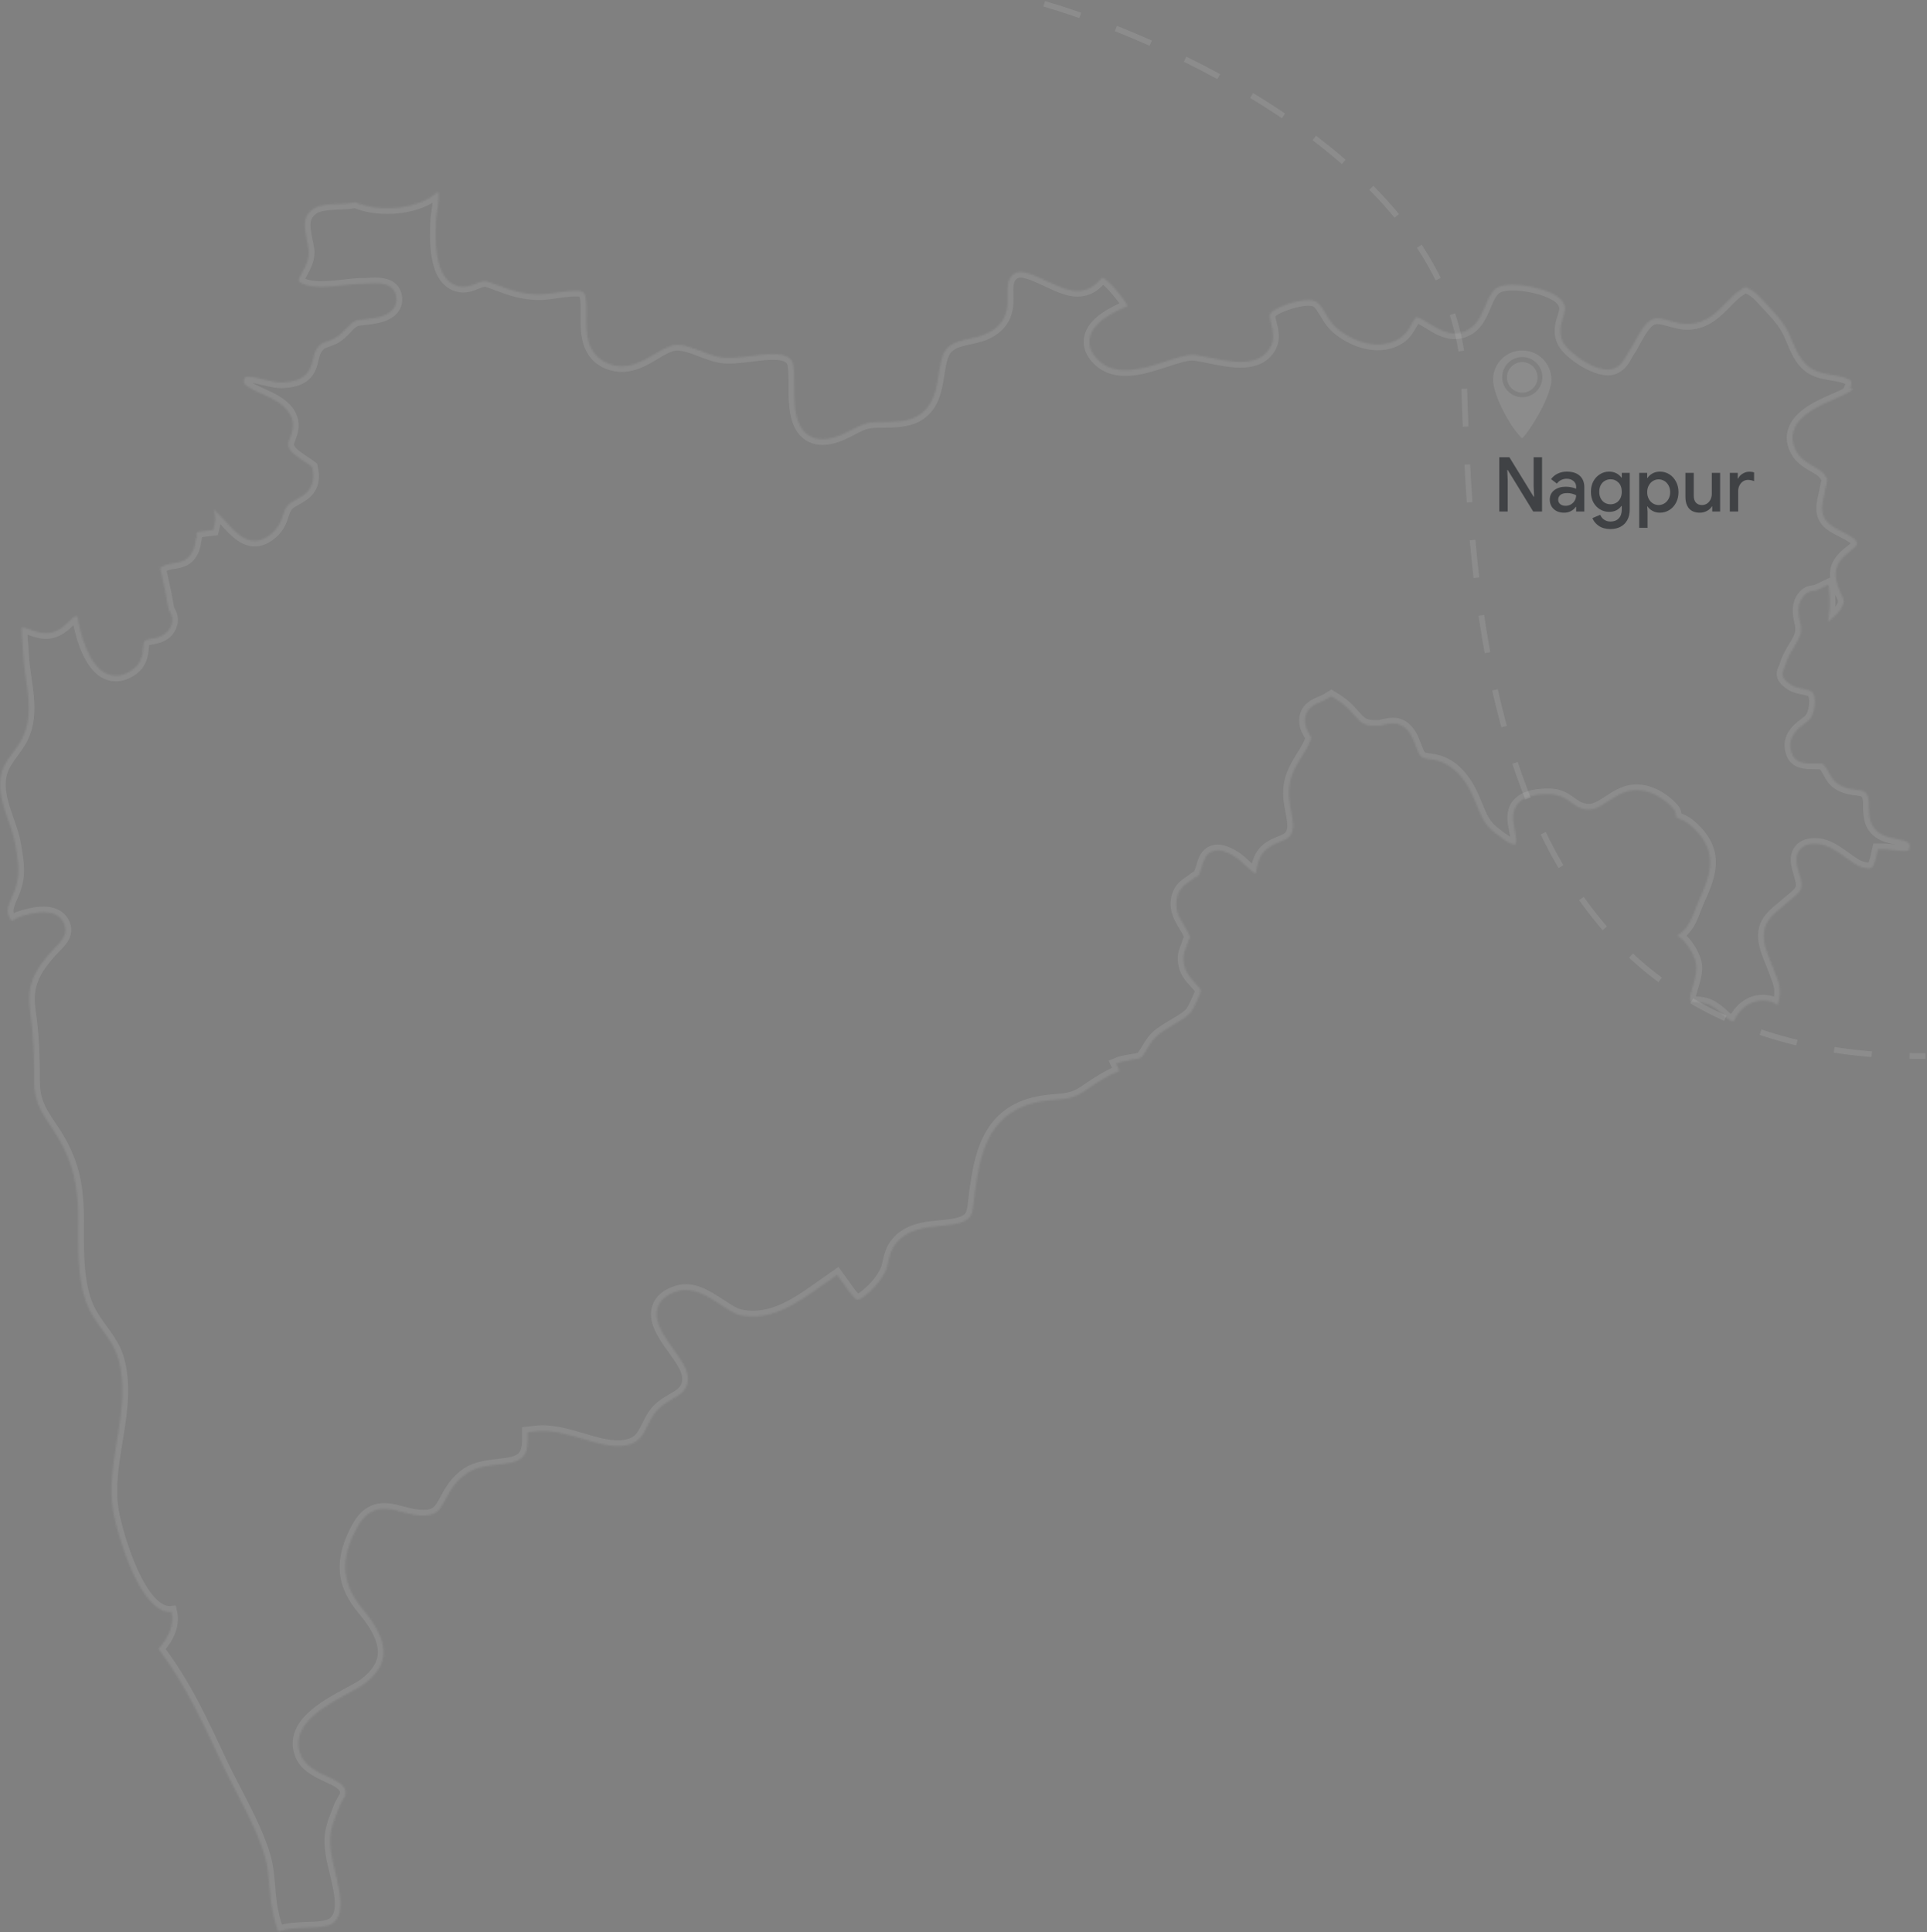 <svg width="1017" height="1020" viewBox="0 0 1017 1020" fill="none" xmlns="http://www.w3.org/2000/svg">
    <rect x="0" y="0" width="1017" height="1020" fill="#808080" stroke="none"/>
    <path d="M551.088 2C623.537 23 769.274 92.089 772.634 200.447C776.834 335.895 787.334 559.541 1016.23 557.441"
        stroke="white" stroke-opacity="0.1" stroke-width="3" stroke-dasharray="20 20" />
    <g clip-path="url(#clip0_1002_1895)">
        <path
            d="M791.279 241.36H796.599L809.399 262.2H809.639L809.399 256.68V241.36H813.839V270H809.159L795.719 248.08H795.479L795.719 253.6V270H791.279V241.36ZM825.475 270.64C824.008 270.64 822.702 270.36 821.555 269.8C820.408 269.213 819.515 268.4 818.875 267.36C818.235 266.293 817.915 265.093 817.915 263.76C817.915 261.653 818.702 259.987 820.275 258.76C821.875 257.533 823.888 256.92 826.315 256.92C827.515 256.92 828.595 257.04 829.555 257.28C830.515 257.493 831.275 257.733 831.835 258V256.96C831.835 255.707 831.368 254.693 830.435 253.92C829.502 253.12 828.302 252.72 826.835 252.72C825.795 252.72 824.808 252.947 823.875 253.4C822.968 253.853 822.235 254.48 821.675 255.28L818.595 252.92C819.502 251.667 820.675 250.693 822.115 250C823.555 249.307 825.155 248.96 826.915 248.96C829.875 248.96 832.155 249.693 833.755 251.16C835.355 252.6 836.155 254.64 836.155 257.28V270H831.835V267.56H831.635C831.048 268.44 830.222 269.173 829.155 269.76C828.088 270.347 826.862 270.64 825.475 270.64ZM826.235 267C827.302 267 828.262 266.747 829.115 266.24C829.968 265.733 830.635 265.053 831.115 264.2C831.595 263.347 831.835 262.427 831.835 261.44C831.222 261.093 830.502 260.813 829.675 260.6C828.875 260.387 828.035 260.28 827.155 260.28C825.502 260.28 824.288 260.613 823.515 261.28C822.742 261.92 822.355 262.76 822.355 263.8C822.355 264.733 822.715 265.507 823.435 266.12C824.155 266.707 825.088 267 826.235 267ZM849.955 279.28C847.448 279.28 845.368 278.707 843.715 277.56C842.088 276.413 840.995 275.053 840.435 273.48L844.555 271.76C844.981 272.827 845.661 273.68 846.595 274.32C847.555 274.987 848.675 275.32 849.955 275.32C851.821 275.32 853.275 274.76 854.315 273.64C855.381 272.547 855.915 271 855.915 269V267.12H855.675C855.008 268.08 854.115 268.84 852.995 269.4C851.901 269.933 850.635 270.2 849.195 270.2C847.488 270.2 845.901 269.76 844.435 268.88C842.968 268 841.795 266.76 840.915 265.16C840.061 263.533 839.635 261.68 839.635 259.6C839.635 257.52 840.061 255.68 840.915 254.08C841.795 252.453 842.968 251.2 844.435 250.32C845.901 249.413 847.488 248.96 849.195 248.96C850.608 248.96 851.875 249.24 852.995 249.8C854.115 250.36 855.008 251.12 855.675 252.08H855.915V249.6H860.115V268.88C860.115 271.093 859.688 272.973 858.835 274.52C857.981 276.093 856.781 277.28 855.235 278.08C853.715 278.88 851.955 279.28 849.955 279.28ZM849.995 266.2C851.061 266.2 852.048 265.947 852.955 265.44C853.861 264.907 854.581 264.147 855.115 263.16C855.648 262.147 855.915 260.96 855.915 259.6C855.915 257.52 855.341 255.907 854.195 254.76C853.075 253.587 851.675 253 849.995 253C848.901 253 847.901 253.267 846.995 253.8C846.088 254.307 845.368 255.053 844.835 256.04C844.301 257.027 844.035 258.213 844.035 259.6C844.035 260.987 844.301 262.173 844.835 263.16C845.368 264.147 846.088 264.907 846.995 265.44C847.901 265.947 848.901 266.2 849.995 266.2ZM865.126 249.6H869.326V252.28H869.526C870.113 251.347 870.979 250.56 872.126 249.92C873.273 249.28 874.566 248.96 876.006 248.96C877.846 248.96 879.512 249.427 881.006 250.36C882.499 251.293 883.673 252.587 884.526 254.24C885.406 255.867 885.846 257.72 885.846 259.8C885.846 261.88 885.406 263.747 884.526 265.4C883.673 267.027 882.499 268.307 881.006 269.24C879.512 270.173 877.846 270.64 876.006 270.64C874.566 270.64 873.273 270.32 872.126 269.68C870.979 269.04 870.113 268.267 869.526 267.36H869.326L869.526 270.2V278.64H865.126V249.6ZM875.366 266.6C876.432 266.6 877.432 266.32 878.366 265.76C879.299 265.2 880.046 264.4 880.606 263.36C881.166 262.32 881.446 261.133 881.446 259.8C881.446 258.467 881.166 257.293 880.606 256.28C880.046 255.24 879.299 254.44 878.366 253.88C877.432 253.32 876.432 253.04 875.366 253.04C874.299 253.04 873.299 253.32 872.366 253.88C871.459 254.44 870.726 255.24 870.166 256.28C869.606 257.293 869.326 258.467 869.326 259.8C869.326 261.133 869.606 262.32 870.166 263.36C870.726 264.4 871.459 265.2 872.366 265.76C873.299 266.32 874.299 266.6 875.366 266.6ZM897.101 270.64C894.621 270.64 892.727 269.907 891.421 268.44C890.141 266.947 889.501 264.88 889.501 262.24V249.6H893.901V261.64C893.901 263.293 894.287 264.533 895.061 265.36C895.861 266.187 896.901 266.6 898.181 266.6C899.221 266.6 900.141 266.333 900.941 265.8C901.741 265.24 902.354 264.507 902.781 263.6C903.207 262.693 903.421 261.72 903.421 260.68V249.6H907.821V270H903.661V267.36H903.421C902.861 268.32 901.994 269.107 900.821 269.72C899.647 270.333 898.407 270.64 897.101 270.64ZM912.942 249.6H917.142V252.6H917.342C917.795 251.56 918.582 250.707 919.702 250.04C920.822 249.347 922.008 249 923.262 249C924.248 249 925.075 249.133 925.742 249.4V253.96C924.568 253.533 923.515 253.32 922.582 253.32C921.568 253.32 920.662 253.587 919.862 254.12C919.088 254.653 918.475 255.373 918.022 256.28C917.568 257.16 917.342 258.133 917.342 259.2V270H912.942V249.6Z"
            fill="#404245" />
        <path fill-rule="evenodd" clip-rule="evenodd"
            d="M803.39 231.399C808.069 226.547 818.78 208.89 818.78 200.39C818.78 191.89 811.89 185 803.39 185C794.89 185 788 191.89 788 200.39C788 208.89 797.609 226.449 803.39 231.399ZM803.39 209.684C809.244 209.684 813.99 204.939 813.99 199.084C813.99 193.23 809.244 188.484 803.39 188.484C797.536 188.484 792.79 193.23 792.79 199.084C792.79 204.939 797.536 209.684 803.39 209.684Z"
            fill="white" fill-opacity="0.1" />
        <path
            d="M811.463 199.208C811.463 203.666 807.849 207.28 803.391 207.28C798.932 207.28 795.318 203.666 795.318 199.208C795.318 194.749 798.932 191.135 803.391 191.135C807.849 191.135 811.463 194.749 811.463 199.208Z"
            fill="white" fill-opacity="0.1" />
    </g>
    <mask id="path-5-inside-1_1002_1895" fill="white">
        <path
            d="M144.281 1011.01C145.008 1014.1 145.918 1016.92 146.827 1019.65C151.557 1017.92 157.105 1017.74 161.835 1017.56C167.201 1017.38 172.659 1017.2 175.478 1015.29C181.845 1010.92 179.935 1000.73 176.843 987.999C176.024 984.634 175.206 981.451 174.842 978.722C173.296 968.717 175.024 964.169 177.752 957.166L178.844 954.346C179.39 952.8 180.208 951.435 180.936 950.162C182.3 947.797 182.755 946.888 182.3 945.159C181.572 941.976 177.298 939.884 172.659 937.792C166.929 935.063 160.471 932.062 158.288 925.331C153.285 910.233 171.658 900.318 183.846 893.77C187.212 891.95 190.486 890.222 192.215 888.858C198.4 884.219 201.674 879.307 202.31 873.941C203.038 867.119 199.582 859.206 191.578 849.656C180.117 836.104 179.299 823.006 188.667 805.997C195.489 793.627 204.675 796.083 212.043 798.084C214.862 798.812 217.864 799.63 221.047 799.903C230.143 800.722 231.871 797.538 235.236 791.262C237.601 786.896 240.512 781.53 246.697 777.528C251.427 774.436 257.066 773.799 262.614 773.162C273.347 771.98 278.44 770.888 278.531 760.065V756.063L282.533 755.608C290.901 754.607 299.269 757.154 307.364 759.519C315.277 761.884 322.736 764.067 329.557 763.066C337.107 761.884 338.926 758.155 341.746 752.515C342.655 750.696 343.565 748.877 344.747 747.058C347.476 742.783 351.296 740.6 354.661 738.599C357.845 736.78 360.391 735.325 361.938 732.505C365.121 726.411 361.301 720.408 355.571 712.495C354.57 711.039 353.57 709.675 352.66 708.402C349.386 703.399 344.838 696.578 347.203 689.938C348.567 686.027 352.023 683.207 357.481 681.57C365.667 679.023 373.489 684.208 380.311 688.664C383.858 691.029 387.587 693.485 390.407 694.122C406.779 697.76 420.513 688.028 433.793 678.568L441.797 672.929L445.799 678.477C448.345 682.116 451.074 685.845 452.439 686.027C452.893 686.027 454.621 685.936 459.26 681.57C462.717 678.386 465.354 674.93 467.355 671.019C467.992 669.746 468.447 667.927 468.81 666.108C469.447 663.288 470.175 660.377 471.812 657.831C477.724 648.917 487.638 647.916 496.461 647.098C501.1 646.643 505.466 646.188 508.649 644.733C512.833 642.732 513.288 640.367 514.015 633.272C514.197 631.635 514.379 629.907 514.652 628.088C517.108 611.443 520.473 588.522 545.577 582.246C550.216 581.064 554.036 580.791 557.401 580.518C562.95 580.063 566.952 579.699 572.682 575.788L573.683 575.061C579.14 571.332 584.779 567.602 590.782 565.329L589.054 561.417C591.328 560.417 594.056 559.962 596.785 559.508C598.513 559.235 601.333 558.78 602.061 558.325C603.061 557.597 604.152 555.778 605.244 553.959C606.79 551.321 608.609 548.32 611.338 546.137C613.703 544.227 616.523 542.59 619.251 540.952C623.071 538.679 626.983 536.405 628.802 533.949C629.802 532.585 633.44 524.853 633.804 523.125C633.804 522.216 632.258 520.578 630.621 518.759C628.347 516.303 625.8 513.484 624.981 509.482C624.072 505.207 624.799 503.115 625.709 500.659C625.891 500.113 626.164 499.568 626.437 498.749C626.892 497.021 627.437 495.747 628.074 494.838C627.892 494.474 627.71 493.928 627.528 493.383C626.982 491.927 626.073 490.472 625.163 488.926C622.616 484.833 619.16 479.193 621.616 472.281C622.89 468.552 625.709 466.732 627.528 465.459C628.074 465.095 628.529 464.823 628.984 464.459C630.439 463.185 631.53 462.64 632.44 462.276C632.531 462.094 632.713 461.821 632.804 461.457C633.531 460.002 633.986 458.456 634.35 457.182C635.168 454.272 636.26 450.724 639.807 449.36C643.445 447.905 647.356 449.633 650.722 451.543C653.359 453.089 655.543 455.09 657.453 456.91C659.636 459.002 661.182 460.457 662.819 461.093C662.819 461.002 662.819 460.911 662.819 460.73C663.365 457.273 664.001 453.362 666.639 450.088C669.186 446.904 672.642 445.54 675.462 444.358C677.281 443.63 678.918 442.993 680.01 441.993C683.284 439.082 682.647 434.807 681.374 428.258C680.919 425.802 680.464 423.438 680.282 421.073C679.555 411.341 683.375 405.247 687.013 399.334C688.832 396.424 690.651 393.604 691.834 390.239C692.107 389.511 692.107 389.42 691.106 387.692C690.106 386.055 688.65 383.69 688.65 380.416C688.741 373.958 693.744 371.866 697.018 370.502C698.019 370.047 699.201 369.592 700.293 368.955L702.658 367.5L705.022 368.955C709.934 371.957 712.663 375.14 714.937 377.687C718.393 381.598 719.848 383.417 727.761 383.053C728.398 383.053 729.217 382.781 730.035 382.599C732.673 382.053 735.947 381.325 738.949 382.599C743.86 384.782 745.68 389.784 747.226 393.877C747.954 395.787 748.681 397.788 749.5 398.789C750.682 400.153 751.683 400.335 754.411 400.699C756.322 400.972 758.777 401.335 761.415 402.427C769.965 406.065 774.967 415.07 776.695 418.799C777.696 420.982 778.606 423.165 779.424 425.166C781.88 431.169 783.608 435.535 788.793 439.446L789.975 440.356C796.433 445.449 798.707 445.995 799.434 445.813C800.526 444.903 800.435 443.084 799.434 438.355C798.616 434.352 797.524 429.259 800.435 425.075C802.527 422.164 805.983 420.345 811.168 419.618C813.896 419.254 818.262 418.981 821.264 419.618C824.902 420.436 827.267 422.164 829.45 423.802C830.996 424.893 832.36 425.893 834.088 426.53C839.91 428.622 843.366 426.53 848.914 422.892C853.735 419.708 859.192 416.07 866.924 417.344C872.654 418.253 878.93 422.073 883.114 426.894C884.478 428.44 884.569 430.168 884.478 431.351C885.024 431.624 885.66 431.897 886.388 432.26C887.934 432.897 889.662 433.625 891.209 434.898C907.581 448.087 903.306 461.003 896.575 475.374C895.938 476.829 895.393 478.284 894.756 479.83C893.483 483.287 892.027 487.198 889.299 490.381C887.843 492.109 886.297 493.11 885.206 493.838C890.117 496.93 893.755 503.479 894.938 507.754C896.029 511.938 894.665 516.394 893.392 520.669C892.573 523.216 891.391 527.218 892.027 528.31C892.3 528.764 894.21 528.946 895.575 529.037C897.667 529.219 900.031 529.401 902.305 530.493C905.852 532.312 908.035 534.313 909.764 535.95C911.492 537.587 912.674 538.678 914.948 539.133C917.495 533.312 923.043 528.219 929.956 528.128H930.138C933.776 528.128 936.323 529.128 938.142 530.583C939.597 526.49 939.961 522.579 938.415 517.941C937.505 515.212 936.414 512.574 935.413 509.937C934.231 507.026 933.048 504.115 932.048 501.023C928.228 488.926 934.049 484.105 940.234 479.012L944.873 475.101C950.421 470.462 951.785 469.37 950.148 463.185C949.966 462.458 949.693 461.639 949.511 460.911C948.329 457 946.873 452.271 949.784 448.541C951.694 446.177 954.787 445.176 959.062 445.449C964.701 445.813 969.431 449.269 974.069 452.635C977.162 454.908 980.072 457 982.71 457.728C986.166 458.729 987.349 458.365 987.713 458.092C988.622 457.546 989.441 455.454 990.259 451.907L991.078 448.269H994.807C996.081 448.269 997.718 448.541 999.537 448.723C1001.72 448.996 1006.36 449.633 1007.45 448.723C1007.63 448.541 1007.9 447.814 1007.81 446.268C1007.81 444.63 1006.81 443.994 1000.9 442.811C998.536 442.356 995.989 441.902 993.807 440.81C986.348 437.263 986.348 430.441 986.257 425.894C986.257 422.983 986.257 420.436 984.802 418.708C983.801 417.526 982.71 417.253 979.709 416.889C977.98 416.707 975.979 416.434 973.796 415.707C968.339 413.797 966.793 410.886 965.247 408.066C964.792 407.157 964.246 406.156 963.427 404.974C962.336 403.336 961.881 403.064 961.881 403.064C961.608 403.064 960.608 403.064 959.971 403.064C958.698 403.064 957.242 403.064 955.423 402.973H954.15C951.694 402.7 947.056 402.427 945.418 397.061C942.872 389.056 949.147 384.327 952.604 381.78C953.604 380.961 954.787 380.143 955.241 379.506C957.879 376.141 958.88 368.046 956.333 365.135C955.787 364.589 953.422 364.044 952.058 363.771C949.693 363.316 946.965 362.77 944.782 361.224C942.508 359.587 939.051 357.131 941.598 352.674C941.78 352.401 941.871 352.128 942.053 351.583C943.235 347.308 945.236 344.034 946.964 341.214C949.42 337.212 951.057 334.574 950.33 329.844L949.966 328.207C949.238 324.933 948.329 320.385 950.512 316.474C952.422 313.109 954.423 312.199 957.061 311.926C957.697 311.926 958.243 311.835 959.152 311.38L965.065 308.561L965.61 315.109C965.883 318.657 965.61 322.022 965.156 325.206C965.065 326.206 964.883 327.207 964.792 328.207C969.976 324.205 974.251 319.112 972.705 315.746L972.341 314.928C970.795 311.653 968.521 306.651 968.794 302.467C969.158 296.646 973.433 293.371 976.434 290.915C978.253 289.551 979.89 288.187 980.072 287.095C980.436 284.912 975.616 282.457 972.068 280.637C968.794 279 965.701 277.363 963.882 275.089C960.426 270.905 961.608 265.812 962.609 261.81C962.882 260.809 963.064 259.718 963.246 258.717C963.427 257.535 963.7 256.534 963.882 255.625C964.519 252.896 964.519 252.805 962.7 250.349C961.517 248.712 959.334 247.53 957.151 246.256C954.241 244.528 950.876 242.618 948.693 239.343C945.418 234.432 945.691 230.248 946.51 227.61C949.057 218.878 960.517 213.967 968.885 210.329C970.886 209.419 972.705 208.691 973.978 207.964C975.888 206.963 977.162 206.236 977.889 205.508L976.343 204.78C977.071 203.234 977.253 201.87 976.98 201.324C975.979 199.414 969.976 198.413 966.338 197.777C963.609 197.322 961.063 196.867 959.243 196.14C951.512 193.411 948.511 186.316 945.873 180.04C944.963 177.767 943.963 175.493 942.781 173.401C940.143 168.853 936.778 165.306 932.957 161.213L931.047 159.121C928.5 156.392 926.408 154.027 923.407 152.572C922.77 152.299 921.77 151.753 920.951 151.389C920.951 151.389 920.951 151.389 920.86 151.48C920.223 151.935 919.496 152.572 918.404 153.208C915.767 154.846 913.493 157.211 911.037 159.757C906.035 164.851 900.486 170.581 891.391 171.036C887.843 171.218 884.569 170.308 881.385 169.399C877.747 168.398 874.564 167.489 872.017 168.58C868.288 170.217 865.468 175.493 862.921 180.131C861.83 182.223 860.739 184.224 859.556 185.862C859.192 186.407 858.919 186.953 858.556 187.59C857.282 189.955 855.463 193.229 851.552 194.684C843.639 197.504 827.994 186.68 824.993 180.768C822.355 175.584 823.72 171.127 824.902 167.489C826.084 163.759 826.539 161.849 824.629 159.121C819.99 152.208 797.888 148.115 790.703 151.571C787.337 153.209 785.7 157.211 783.881 161.485C781.334 167.579 778.06 175.129 768.782 175.947C763.325 176.493 758.413 173.401 754.139 170.763C751.774 169.308 748.59 167.307 747.226 167.489C746.862 167.761 745.589 169.944 744.861 171.218C743.406 173.765 741.768 176.584 739.131 178.312C728.489 185.498 715.119 180.677 706.933 174.401C703.203 171.581 701.111 168.125 699.292 165.033C696.564 160.576 695.29 158.575 691.197 158.393C684.648 158.12 671.914 162.577 670.368 165.669C669.822 166.67 670.368 168.944 670.914 171.036C671.733 174.401 672.733 178.676 670.732 182.769C664.82 194.411 649.449 191.137 638.17 188.772C634.532 188.045 631.167 187.317 629.075 187.317C625.8 187.317 620.707 188.954 615.431 190.682C603.971 194.502 589.691 199.141 580.231 190.682C575.047 185.952 574.592 181.496 575.138 178.494C576.593 170.035 587.599 164.669 595.148 161.485C592.874 157.211 585.961 149.024 582.869 147.114C582.05 146.66 581.686 146.569 581.686 146.569C581.686 146.66 580.959 147.387 580.413 147.933C578.594 149.843 575.774 152.663 570.954 153.39C565.224 154.3 559.13 151.48 552.581 148.388C542.03 143.385 536.664 141.566 533.298 146.387C531.752 148.661 531.752 151.662 531.843 155.209C532.025 161.122 532.207 169.217 523.111 174.856C519.382 177.221 515.289 178.039 511.469 178.858C506.921 179.859 503.01 180.677 500.008 183.679C497.189 186.498 496.37 191.774 495.461 197.322C494.187 205.599 492.732 214.967 483.909 219.788C478.816 222.608 472.085 222.699 466.173 222.789C463.535 222.789 461.079 222.79 458.896 223.153C455.713 223.608 452.529 225.245 449.255 226.974C445.344 228.975 441.342 231.067 436.521 231.703C435.703 231.794 434.975 231.885 434.247 231.885C430.7 231.885 427.789 230.794 425.334 228.702C419.24 223.335 419.149 212.693 419.149 203.234C419.149 198.504 419.149 192.501 417.966 190.591C415.056 185.589 405.506 186.771 396.319 187.954C390.225 188.681 384.586 189.409 379.856 188.499C376.49 187.863 373.125 186.589 369.851 185.316C364.757 183.406 359.482 181.405 355.389 182.223C352.387 182.86 349.113 184.77 345.657 186.862C339.108 190.773 330.922 195.685 321.281 192.046C309.093 187.408 309.274 174.947 309.456 165.942C309.547 159.211 309.456 154.846 307.001 153.845C304.636 152.936 297.996 153.845 293.539 154.482C290.083 155.028 286.717 155.391 284.262 155.391C275.075 155.209 268.981 152.845 262.523 150.48C260.886 149.843 259.158 149.206 257.248 148.57C255.611 148.024 254.155 148.57 251.609 149.57C248.789 150.753 245.333 152.117 241.331 150.935C228.688 147.205 229.779 125.831 230.143 116.644C230.143 115.098 230.416 113.643 230.689 111.915C231.052 109.368 232.053 102.637 231.052 101C231.052 101.455 229.597 102.455 228.688 103.092C227.687 103.819 226.687 104.547 225.686 105.093C215.044 110.823 198.4 111.551 187.667 106.821C184.574 107.367 181.482 107.549 178.48 107.64C170.931 108.003 166.11 108.367 162.927 112.46C160.016 116.098 160.653 120.282 161.926 126.74C162.29 128.378 162.563 129.924 162.836 131.47C163.563 136.291 161.29 140.475 159.47 143.84C158.743 145.204 157.469 147.569 157.56 148.297C161.835 152.663 173.477 151.48 182.027 150.48C185.847 150.025 189.486 149.661 192.123 149.752C192.578 149.752 193.488 149.752 194.306 149.661C199.036 149.388 206.858 148.934 208.859 155.209C209.86 158.575 208.95 161.031 207.95 162.486C204.857 167.216 197.49 168.034 191.578 168.671C190.122 168.853 188.849 168.944 188.121 169.126C186.029 170.035 185.029 171.036 183.21 172.946C182.3 173.946 181.209 175.038 179.935 176.22C177.48 178.494 174.751 179.495 172.568 180.222C171.113 180.768 169.93 181.223 169.203 181.769C166.474 184.134 165.837 186.68 165.201 189.5C163.836 195.685 161.562 201.233 149.465 201.87C146.282 202.052 142.643 201.142 139.096 200.323C135.822 199.505 130.819 198.322 129.364 199.232C129 199.414 128.818 200.142 128.727 200.596C128.182 202.961 130.728 204.507 137.914 207.782C144.281 210.601 151.557 213.876 154.013 220.879C155.468 225.063 154.013 228.611 153.103 231.158C152.558 232.431 152.103 233.613 152.103 234.432C152.103 237.706 155.287 240.071 160.107 243.255C161.199 243.982 162.199 244.619 163.2 245.347L164.655 246.438L165.019 248.257C166.747 257.989 160.653 261.264 156.651 263.538C154.832 264.538 153.104 265.448 151.83 266.903C150.557 268.358 150.011 269.904 149.374 271.905C148.465 274.725 147.282 278.364 143.553 281.547C132.82 290.734 124.907 281.82 119.086 275.271C117.904 273.998 116.539 272.542 115.084 271.178C114.356 270.45 113.538 269.632 112.719 268.813C113.447 271.269 113.992 273.997 113.265 276.726L112.537 279.819L109.354 280.182C105.716 280.546 104.26 280.91 103.715 281.092C103.896 281.092 103.806 281.82 103.715 282.456C103.533 283.821 103.351 285.458 102.896 287.55C100.986 295.918 95.438 296.736 91.799 297.282C89.98 297.555 88.252 297.828 86.433 298.738L85.432 299.192C85.432 299.192 84.705 299.556 84.432 299.738C84.432 300.011 84.614 300.375 84.705 300.739L85.523 304.195C86.797 310.016 88.07 315.473 88.98 321.476C88.98 321.749 89.162 321.931 89.434 322.477C90.253 323.841 91.981 326.752 89.98 331.027C87.706 335.847 82.886 336.757 79.611 337.303C78.52 337.485 76.883 337.848 76.519 338.121C75.882 338.758 75.7 339.849 75.518 342.123C75.245 345.216 74.791 349.946 70.243 353.311C66.787 355.858 63.694 356.676 61.147 356.676C59.237 356.676 57.691 356.222 56.417 355.676C46.503 351.401 42.319 333.847 40.864 325.297C39.045 325.479 38.408 326.115 37.135 327.388C35.953 328.571 34.679 329.935 32.587 331.391C26.129 336.029 20.308 333.937 16.033 332.391C14.396 331.755 12.941 331.3 11.395 331.118C11.486 336.757 12.122 342.214 12.304 346.216C13.123 360.405 18.489 375.777 12.031 389.147C8.484 396.606 1.571 401.79 0.298 410.34C-1.612 422.437 6.21 434.443 8.12 445.995C9.757 455.909 10.94 461.821 7.393 470.917C6.028 474.373 2.845 479.739 4.664 483.559C6.847 488.198 5.573 485.47 10.758 483.832C17.671 481.649 28.949 479.012 33.406 486.652C37.408 493.565 30.677 498.294 26.766 502.66C18.034 512.483 13.85 520.305 15.851 533.767C17.671 546.137 18.034 558.507 18.034 571.15C18.034 586.703 27.221 592.433 33.861 606.35C40.046 619.174 41.228 630.18 41.319 644.005C41.319 657.921 40.682 673.93 45.412 687.3C49.596 699.033 59.237 705.855 62.512 717.406C69.879 743.693 55.326 771.252 59.692 797.447C61.966 811 74.427 852.476 90.435 850.747C92.163 858.206 88.616 864.846 83.613 870.394C98.075 889.404 106.807 908.868 116.994 930.515C124.452 946.342 135.549 964.442 140.006 980.632C142.643 990.182 141.825 1000.82 144.19 1010.37L144.281 1011.01Z" />
    </mask>
    <path
        d="M144.281 1011.01C145.008 1014.1 145.918 1016.92 146.827 1019.65C151.557 1017.92 157.105 1017.74 161.835 1017.56C167.201 1017.38 172.659 1017.2 175.478 1015.29C181.845 1010.92 179.935 1000.73 176.843 987.999C176.024 984.634 175.206 981.451 174.842 978.722C173.296 968.717 175.024 964.169 177.752 957.166L178.844 954.346C179.39 952.8 180.208 951.435 180.936 950.162C182.3 947.797 182.755 946.888 182.3 945.159C181.572 941.976 177.298 939.884 172.659 937.792C166.929 935.063 160.471 932.062 158.288 925.331C153.285 910.233 171.658 900.318 183.846 893.77C187.212 891.95 190.486 890.222 192.215 888.858C198.4 884.219 201.674 879.307 202.31 873.941C203.038 867.119 199.582 859.206 191.578 849.656C180.117 836.104 179.299 823.006 188.667 805.997C195.489 793.627 204.675 796.083 212.043 798.084C214.862 798.812 217.864 799.63 221.047 799.903C230.143 800.722 231.871 797.538 235.236 791.262C237.601 786.896 240.512 781.53 246.697 777.528C251.427 774.436 257.066 773.799 262.614 773.162C273.347 771.98 278.44 770.888 278.531 760.065V756.063L282.533 755.608C290.901 754.607 299.269 757.154 307.364 759.519C315.277 761.884 322.736 764.067 329.557 763.066C337.107 761.884 338.926 758.155 341.746 752.515C342.655 750.696 343.565 748.877 344.747 747.058C347.476 742.783 351.296 740.6 354.661 738.599C357.845 736.78 360.391 735.325 361.938 732.505C365.121 726.411 361.301 720.408 355.571 712.495C354.57 711.039 353.57 709.675 352.66 708.402C349.386 703.399 344.838 696.578 347.203 689.938C348.567 686.027 352.023 683.207 357.481 681.57C365.667 679.023 373.489 684.208 380.311 688.664C383.858 691.029 387.587 693.485 390.407 694.122C406.779 697.76 420.513 688.028 433.793 678.568L441.797 672.929L445.799 678.477C448.345 682.116 451.074 685.845 452.439 686.027C452.893 686.027 454.621 685.936 459.26 681.57C462.717 678.386 465.354 674.93 467.355 671.019C467.992 669.746 468.447 667.927 468.81 666.108C469.447 663.288 470.175 660.377 471.812 657.831C477.724 648.917 487.638 647.916 496.461 647.098C501.1 646.643 505.466 646.188 508.649 644.733C512.833 642.732 513.288 640.367 514.015 633.272C514.197 631.635 514.379 629.907 514.652 628.088C517.108 611.443 520.473 588.522 545.577 582.246C550.216 581.064 554.036 580.791 557.401 580.518C562.95 580.063 566.952 579.699 572.682 575.788L573.683 575.061C579.14 571.332 584.779 567.602 590.782 565.329L589.054 561.417C591.328 560.417 594.056 559.962 596.785 559.508C598.513 559.235 601.333 558.78 602.061 558.325C603.061 557.597 604.152 555.778 605.244 553.959C606.79 551.321 608.609 548.32 611.338 546.137C613.703 544.227 616.523 542.59 619.251 540.952C623.071 538.679 626.983 536.405 628.802 533.949C629.802 532.585 633.44 524.853 633.804 523.125C633.804 522.216 632.258 520.578 630.621 518.759C628.347 516.303 625.8 513.484 624.981 509.482C624.072 505.207 624.799 503.115 625.709 500.659C625.891 500.113 626.164 499.568 626.437 498.749C626.892 497.021 627.437 495.747 628.074 494.838C627.892 494.474 627.71 493.928 627.528 493.383C626.982 491.927 626.073 490.472 625.163 488.926C622.616 484.833 619.16 479.193 621.616 472.281C622.89 468.552 625.709 466.732 627.528 465.459C628.074 465.095 628.529 464.823 628.984 464.459C630.439 463.185 631.53 462.64 632.44 462.276C632.531 462.094 632.713 461.821 632.804 461.457C633.531 460.002 633.986 458.456 634.35 457.182C635.168 454.272 636.26 450.724 639.807 449.36C643.445 447.905 647.356 449.633 650.722 451.543C653.359 453.089 655.543 455.09 657.453 456.91C659.636 459.002 661.182 460.457 662.819 461.093C662.819 461.002 662.819 460.911 662.819 460.73C663.365 457.273 664.001 453.362 666.639 450.088C669.186 446.904 672.642 445.54 675.462 444.358C677.281 443.63 678.918 442.993 680.01 441.993C683.284 439.082 682.647 434.807 681.374 428.258C680.919 425.802 680.464 423.438 680.282 421.073C679.555 411.341 683.375 405.247 687.013 399.334C688.832 396.424 690.651 393.604 691.834 390.239C692.107 389.511 692.107 389.42 691.106 387.692C690.106 386.055 688.65 383.69 688.65 380.416C688.741 373.958 693.744 371.866 697.018 370.502C698.019 370.047 699.201 369.592 700.293 368.955L702.658 367.5L705.022 368.955C709.934 371.957 712.663 375.14 714.937 377.687C718.393 381.598 719.848 383.417 727.761 383.053C728.398 383.053 729.217 382.781 730.035 382.599C732.673 382.053 735.947 381.325 738.949 382.599C743.86 384.782 745.68 389.784 747.226 393.877C747.954 395.787 748.681 397.788 749.5 398.789C750.682 400.153 751.683 400.335 754.411 400.699C756.322 400.972 758.777 401.335 761.415 402.427C769.965 406.065 774.967 415.07 776.695 418.799C777.696 420.982 778.606 423.165 779.424 425.166C781.88 431.169 783.608 435.535 788.793 439.446L789.975 440.356C796.433 445.449 798.707 445.995 799.434 445.813C800.526 444.903 800.435 443.084 799.434 438.355C798.616 434.352 797.524 429.259 800.435 425.075C802.527 422.164 805.983 420.345 811.168 419.618C813.896 419.254 818.262 418.981 821.264 419.618C824.902 420.436 827.267 422.164 829.45 423.802C830.996 424.893 832.36 425.893 834.088 426.53C839.91 428.622 843.366 426.53 848.914 422.892C853.735 419.708 859.192 416.07 866.924 417.344C872.654 418.253 878.93 422.073 883.114 426.894C884.478 428.44 884.569 430.168 884.478 431.351C885.024 431.624 885.66 431.897 886.388 432.26C887.934 432.897 889.662 433.625 891.209 434.898C907.581 448.087 903.306 461.003 896.575 475.374C895.938 476.829 895.393 478.284 894.756 479.83C893.483 483.287 892.027 487.198 889.299 490.381C887.843 492.109 886.297 493.11 885.206 493.838C890.117 496.93 893.755 503.479 894.938 507.754C896.029 511.938 894.665 516.394 893.392 520.669C892.573 523.216 891.391 527.218 892.027 528.31C892.3 528.764 894.21 528.946 895.575 529.037C897.667 529.219 900.031 529.401 902.305 530.493C905.852 532.312 908.035 534.313 909.764 535.95C911.492 537.587 912.674 538.678 914.948 539.133C917.495 533.312 923.043 528.219 929.956 528.128H930.138C933.776 528.128 936.323 529.128 938.142 530.583C939.597 526.49 939.961 522.579 938.415 517.941C937.505 515.212 936.414 512.574 935.413 509.937C934.231 507.026 933.048 504.115 932.048 501.023C928.228 488.926 934.049 484.105 940.234 479.012L944.873 475.101C950.421 470.462 951.785 469.37 950.148 463.185C949.966 462.458 949.693 461.639 949.511 460.911C948.329 457 946.873 452.271 949.784 448.541C951.694 446.177 954.787 445.176 959.062 445.449C964.701 445.813 969.431 449.269 974.069 452.635C977.162 454.908 980.072 457 982.71 457.728C986.166 458.729 987.349 458.365 987.713 458.092C988.622 457.546 989.441 455.454 990.259 451.907L991.078 448.269H994.807C996.081 448.269 997.718 448.541 999.537 448.723C1001.72 448.996 1006.36 449.633 1007.45 448.723C1007.63 448.541 1007.9 447.814 1007.81 446.268C1007.81 444.63 1006.81 443.994 1000.9 442.811C998.536 442.356 995.989 441.902 993.807 440.81C986.348 437.263 986.348 430.441 986.257 425.894C986.257 422.983 986.257 420.436 984.802 418.708C983.801 417.526 982.71 417.253 979.709 416.889C977.98 416.707 975.979 416.434 973.796 415.707C968.339 413.797 966.793 410.886 965.247 408.066C964.792 407.157 964.246 406.156 963.427 404.974C962.336 403.336 961.881 403.064 961.881 403.064C961.608 403.064 960.608 403.064 959.971 403.064C958.698 403.064 957.242 403.064 955.423 402.973H954.15C951.694 402.7 947.056 402.427 945.418 397.061C942.872 389.056 949.147 384.327 952.604 381.78C953.604 380.961 954.787 380.143 955.241 379.506C957.879 376.141 958.88 368.046 956.333 365.135C955.787 364.589 953.422 364.044 952.058 363.771C949.693 363.316 946.965 362.77 944.782 361.224C942.508 359.587 939.051 357.131 941.598 352.674C941.78 352.401 941.871 352.128 942.053 351.583C943.235 347.308 945.236 344.034 946.964 341.214C949.42 337.212 951.057 334.574 950.33 329.844L949.966 328.207C949.238 324.933 948.329 320.385 950.512 316.474C952.422 313.109 954.423 312.199 957.061 311.926C957.697 311.926 958.243 311.835 959.152 311.38L965.065 308.561L965.61 315.109C965.883 318.657 965.61 322.022 965.156 325.206C965.065 326.206 964.883 327.207 964.792 328.207C969.976 324.205 974.251 319.112 972.705 315.746L972.341 314.928C970.795 311.653 968.521 306.651 968.794 302.467C969.158 296.646 973.433 293.371 976.434 290.915C978.253 289.551 979.89 288.187 980.072 287.095C980.436 284.912 975.616 282.457 972.068 280.637C968.794 279 965.701 277.363 963.882 275.089C960.426 270.905 961.608 265.812 962.609 261.81C962.882 260.809 963.064 259.718 963.246 258.717C963.427 257.535 963.7 256.534 963.882 255.625C964.519 252.896 964.519 252.805 962.7 250.349C961.517 248.712 959.334 247.53 957.151 246.256C954.241 244.528 950.876 242.618 948.693 239.343C945.418 234.432 945.691 230.248 946.51 227.61C949.057 218.878 960.517 213.967 968.885 210.329C970.886 209.419 972.705 208.691 973.978 207.964C975.888 206.963 977.162 206.236 977.889 205.508L976.343 204.78C977.071 203.234 977.253 201.87 976.98 201.324C975.979 199.414 969.976 198.413 966.338 197.777C963.609 197.322 961.063 196.867 959.243 196.14C951.512 193.411 948.511 186.316 945.873 180.04C944.963 177.767 943.963 175.493 942.781 173.401C940.143 168.853 936.778 165.306 932.957 161.213L931.047 159.121C928.5 156.392 926.408 154.027 923.407 152.572C922.77 152.299 921.77 151.753 920.951 151.389C920.951 151.389 920.951 151.389 920.86 151.48C920.223 151.935 919.496 152.572 918.404 153.208C915.767 154.846 913.493 157.211 911.037 159.757C906.035 164.851 900.486 170.581 891.391 171.036C887.843 171.218 884.569 170.308 881.385 169.399C877.747 168.398 874.564 167.489 872.017 168.58C868.288 170.217 865.468 175.493 862.921 180.131C861.83 182.223 860.739 184.224 859.556 185.862C859.192 186.407 858.919 186.953 858.556 187.59C857.282 189.955 855.463 193.229 851.552 194.684C843.639 197.504 827.994 186.68 824.993 180.768C822.355 175.584 823.72 171.127 824.902 167.489C826.084 163.759 826.539 161.849 824.629 159.121C819.99 152.208 797.888 148.115 790.703 151.571C787.337 153.209 785.7 157.211 783.881 161.485C781.334 167.579 778.06 175.129 768.782 175.947C763.325 176.493 758.413 173.401 754.139 170.763C751.774 169.308 748.59 167.307 747.226 167.489C746.862 167.761 745.589 169.944 744.861 171.218C743.406 173.765 741.768 176.584 739.131 178.312C728.489 185.498 715.119 180.677 706.933 174.401C703.203 171.581 701.111 168.125 699.292 165.033C696.564 160.576 695.29 158.575 691.197 158.393C684.648 158.12 671.914 162.577 670.368 165.669C669.822 166.67 670.368 168.944 670.914 171.036C671.733 174.401 672.733 178.676 670.732 182.769C664.82 194.411 649.449 191.137 638.17 188.772C634.532 188.045 631.167 187.317 629.075 187.317C625.8 187.317 620.707 188.954 615.431 190.682C603.971 194.502 589.691 199.141 580.231 190.682C575.047 185.952 574.592 181.496 575.138 178.494C576.593 170.035 587.599 164.669 595.148 161.485C592.874 157.211 585.961 149.024 582.869 147.114C582.05 146.66 581.686 146.569 581.686 146.569C581.686 146.66 580.959 147.387 580.413 147.933C578.594 149.843 575.774 152.663 570.954 153.39C565.224 154.3 559.13 151.48 552.581 148.388C542.03 143.385 536.664 141.566 533.298 146.387C531.752 148.661 531.752 151.662 531.843 155.209C532.025 161.122 532.207 169.217 523.111 174.856C519.382 177.221 515.289 178.039 511.469 178.858C506.921 179.859 503.01 180.677 500.008 183.679C497.189 186.498 496.37 191.774 495.461 197.322C494.187 205.599 492.732 214.967 483.909 219.788C478.816 222.608 472.085 222.699 466.173 222.789C463.535 222.789 461.079 222.79 458.896 223.153C455.713 223.608 452.529 225.245 449.255 226.974C445.344 228.975 441.342 231.067 436.521 231.703C435.703 231.794 434.975 231.885 434.247 231.885C430.7 231.885 427.789 230.794 425.334 228.702C419.24 223.335 419.149 212.693 419.149 203.234C419.149 198.504 419.149 192.501 417.966 190.591C415.056 185.589 405.506 186.771 396.319 187.954C390.225 188.681 384.586 189.409 379.856 188.499C376.49 187.863 373.125 186.589 369.851 185.316C364.757 183.406 359.482 181.405 355.389 182.223C352.387 182.86 349.113 184.77 345.657 186.862C339.108 190.773 330.922 195.685 321.281 192.046C309.093 187.408 309.274 174.947 309.456 165.942C309.547 159.211 309.456 154.846 307.001 153.845C304.636 152.936 297.996 153.845 293.539 154.482C290.083 155.028 286.717 155.391 284.262 155.391C275.075 155.209 268.981 152.845 262.523 150.48C260.886 149.843 259.158 149.206 257.248 148.57C255.611 148.024 254.155 148.57 251.609 149.57C248.789 150.753 245.333 152.117 241.331 150.935C228.688 147.205 229.779 125.831 230.143 116.644C230.143 115.098 230.416 113.643 230.689 111.915C231.052 109.368 232.053 102.637 231.052 101C231.052 101.455 229.597 102.455 228.688 103.092C227.687 103.819 226.687 104.547 225.686 105.093C215.044 110.823 198.4 111.551 187.667 106.821C184.574 107.367 181.482 107.549 178.48 107.64C170.931 108.003 166.11 108.367 162.927 112.46C160.016 116.098 160.653 120.282 161.926 126.74C162.29 128.378 162.563 129.924 162.836 131.47C163.563 136.291 161.29 140.475 159.47 143.84C158.743 145.204 157.469 147.569 157.56 148.297C161.835 152.663 173.477 151.48 182.027 150.48C185.847 150.025 189.486 149.661 192.123 149.752C192.578 149.752 193.488 149.752 194.306 149.661C199.036 149.388 206.858 148.934 208.859 155.209C209.86 158.575 208.95 161.031 207.95 162.486C204.857 167.216 197.49 168.034 191.578 168.671C190.122 168.853 188.849 168.944 188.121 169.126C186.029 170.035 185.029 171.036 183.21 172.946C182.3 173.946 181.209 175.038 179.935 176.22C177.48 178.494 174.751 179.495 172.568 180.222C171.113 180.768 169.93 181.223 169.203 181.769C166.474 184.134 165.837 186.68 165.201 189.5C163.836 195.685 161.562 201.233 149.465 201.87C146.282 202.052 142.643 201.142 139.096 200.323C135.822 199.505 130.819 198.322 129.364 199.232C129 199.414 128.818 200.142 128.727 200.596C128.182 202.961 130.728 204.507 137.914 207.782C144.281 210.601 151.557 213.876 154.013 220.879C155.468 225.063 154.013 228.611 153.103 231.158C152.558 232.431 152.103 233.613 152.103 234.432C152.103 237.706 155.287 240.071 160.107 243.255C161.199 243.982 162.199 244.619 163.2 245.347L164.655 246.438L165.019 248.257C166.747 257.989 160.653 261.264 156.651 263.538C154.832 264.538 153.104 265.448 151.83 266.903C150.557 268.358 150.011 269.904 149.374 271.905C148.465 274.725 147.282 278.364 143.553 281.547C132.82 290.734 124.907 281.82 119.086 275.271C117.904 273.998 116.539 272.542 115.084 271.178C114.356 270.45 113.538 269.632 112.719 268.813C113.447 271.269 113.992 273.997 113.265 276.726L112.537 279.819L109.354 280.182C105.716 280.546 104.26 280.91 103.715 281.092C103.896 281.092 103.806 281.82 103.715 282.456C103.533 283.821 103.351 285.458 102.896 287.55C100.986 295.918 95.438 296.736 91.799 297.282C89.98 297.555 88.252 297.828 86.433 298.738L85.432 299.192C85.432 299.192 84.705 299.556 84.432 299.738C84.432 300.011 84.614 300.375 84.705 300.739L85.523 304.195C86.797 310.016 88.07 315.473 88.98 321.476C88.98 321.749 89.162 321.931 89.434 322.477C90.253 323.841 91.981 326.752 89.98 331.027C87.706 335.847 82.886 336.757 79.611 337.303C78.52 337.485 76.883 337.848 76.519 338.121C75.882 338.758 75.7 339.849 75.518 342.123C75.245 345.216 74.791 349.946 70.243 353.311C66.787 355.858 63.694 356.676 61.147 356.676C59.237 356.676 57.691 356.222 56.417 355.676C46.503 351.401 42.319 333.847 40.864 325.297C39.045 325.479 38.408 326.115 37.135 327.388C35.953 328.571 34.679 329.935 32.587 331.391C26.129 336.029 20.308 333.937 16.033 332.391C14.396 331.755 12.941 331.3 11.395 331.118C11.486 336.757 12.122 342.214 12.304 346.216C13.123 360.405 18.489 375.777 12.031 389.147C8.484 396.606 1.571 401.79 0.298 410.34C-1.612 422.437 6.21 434.443 8.12 445.995C9.757 455.909 10.94 461.821 7.393 470.917C6.028 474.373 2.845 479.739 4.664 483.559C6.847 488.198 5.573 485.47 10.758 483.832C17.671 481.649 28.949 479.012 33.406 486.652C37.408 493.565 30.677 498.294 26.766 502.66C18.034 512.483 13.85 520.305 15.851 533.767C17.671 546.137 18.034 558.507 18.034 571.15C18.034 586.703 27.221 592.433 33.861 606.35C40.046 619.174 41.228 630.18 41.319 644.005C41.319 657.921 40.682 673.93 45.412 687.3C49.596 699.033 59.237 705.855 62.512 717.406C69.879 743.693 55.326 771.252 59.692 797.447C61.966 811 74.427 852.476 90.435 850.747C92.163 858.206 88.616 864.846 83.613 870.394C98.075 889.404 106.807 908.868 116.994 930.515C124.452 946.342 135.549 964.442 140.006 980.632C142.643 990.182 141.825 1000.82 144.19 1010.37L144.281 1011.01Z"
        stroke="white" stroke-opacity="0.1" stroke-width="6" mask="url(#path-5-inside-1_1002_1895)" />
    <defs>
        <clipPath id="clip0_1002_1895">
            <rect width="138" height="95" fill="white" transform="translate(788 185)" />
        </clipPath>
    </defs>
</svg>